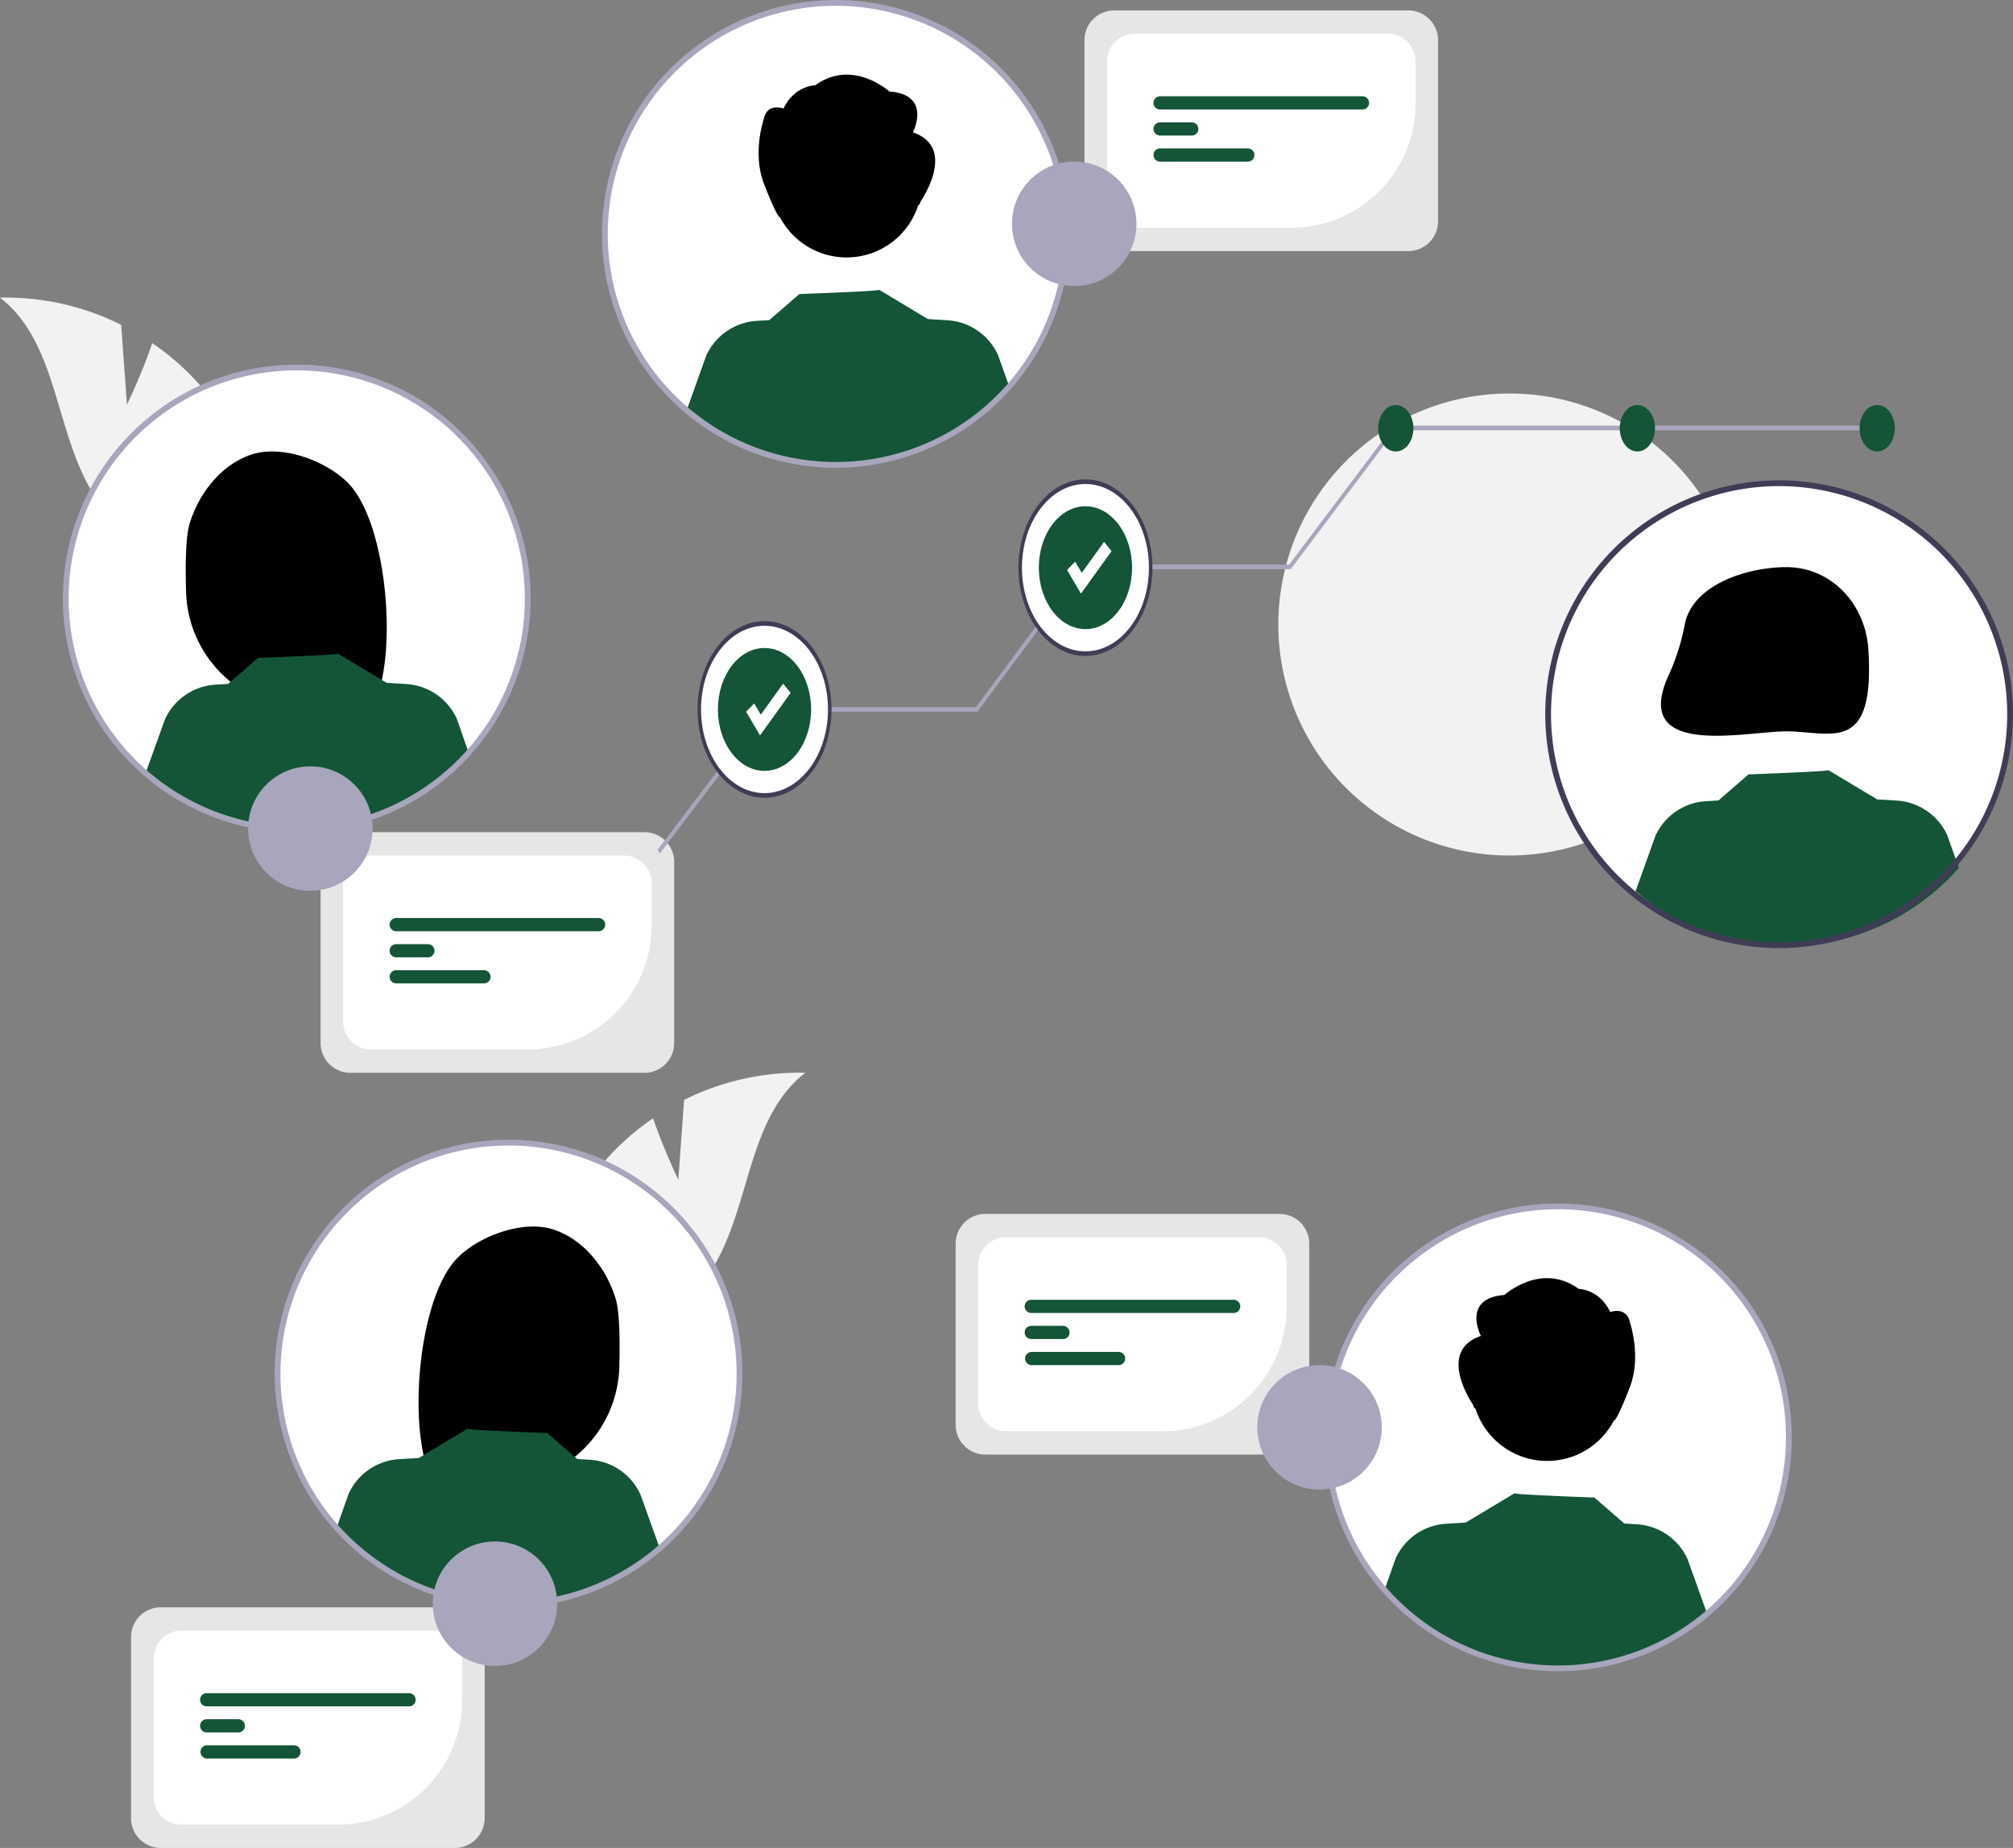 <svg id="Layer_1" data-name="Layer 1" xmlns="http://www.w3.org/2000/svg" viewBox="0 0 695.71 638.65"><rect x="0" y="0" width="695.71" height="638.65" fill="#808080" stroke="none"/><defs><style>.cls-1{fill:#f2f2f2;}.cls-2{fill:#fff;}.cls-3{fill:#135536;}.cls-4{fill:#3f3d56;}.cls-5{fill:#a7a6bc;}.cls-6{fill:#e6e6e6;}</style></defs><path class="cls-1" d="M601.46,216a79.83,79.83,0,1,1-79.68-80h0a79.61,79.61,0,0,1,79.68,79.56Z" transform="translate(0 0)"/><circle class="cls-2" cx="614.89" cy="246.83" r="79.83"/><path d="M582.31,215.6A75.63,75.63,0,0,1,577,232.68c-14.09,29.79,26,20.08,40.35,20.08,15.67,0,30.66,8.24,28.37-28.37C644.7,208.75,633,196,617.31,196,603.92,196,585.11,202,582.31,215.6Z" transform="translate(0 0)"/><path d="M599.3,206.2a26.4,26.4,0,0,1,40.15,23.05c-11.74,2.95-24.09,5.2-36.61.7l-3-7.24L598.13,230c-3.81,1.56-7.64,2.88-11.46,0A27,27,0,0,1,599.3,206.2Z" transform="translate(0 0)"/><path class="cls-3" d="M677,299.91A79.81,79.81,0,0,1,565.27,308l6.85-19.11a20.54,20.54,0,0,1,17.45-12l4.36-.27,10.38-9s28-1,27.57-1.47l17,10.19,0-.07,6.67.41a20.54,20.54,0,0,1,17.45,12Z" transform="translate(0 0)"/><path class="cls-1" d="M43.88,139.84l-2-27.58A89.25,89.25,0,0,0,0,102.86c20.43,15.79,18.8,47.36,33,69a53.65,53.65,0,0,0,40,23.72l17,9.78A90,90,0,0,0,69,133a87,87,0,0,0-16.37-14.4C49,129.25,43.88,139.84,43.88,139.84Z" transform="translate(0 0)"/><path class="cls-4" d="M614.89,327.66a80.83,80.83,0,1,1,80.82-80.83h0A80.92,80.92,0,0,1,614.89,327.66Zm0-159.66a78.83,78.83,0,1,0,78.82,78.83h0A78.91,78.91,0,0,0,614.89,168Z" transform="translate(0 0)"/><circle class="cls-2" cx="288.89" cy="80.83" r="79.83"/><circle cx="292.58" cy="62.94" r="26.03"/><path id="f183d98d-beca-4def-af6d-fbe16b93cf6a-50" d="M315.5,45.74s6.78-13-8.13-14.13c0,0-12.71-11.53-25.67-2.11,0,0-7.07,0-10.93,8,0,0-5.56-2.11-6.78,3.53,0,0-4.07,11.78,0,22.38s5.42,11.78,5.42,11.78S266.55,62,282.82,60.86,314,49.49,315.37,62.45s2.84,7.1,2.84,7.1S331.09,51,315.5,45.74Z" transform="translate(0 0)"/><path class="cls-3" d="M348.92,133.91A79.8,79.8,0,0,1,237.24,142l6.84-19.11a20.57,20.57,0,0,1,17.45-12l4.36-.27,10.39-9s28-1,27.57-1.47l16.95,10.19v-.07l6.66.41a20.53,20.53,0,0,1,17.45,12Z" transform="translate(0 0)"/><path class="cls-5" d="M288.89,161.66a80.83,80.83,0,1,1,80.82-80.83h0A80.92,80.92,0,0,1,288.89,161.66ZM288.89,2a78.83,78.83,0,1,0,78.82,78.83h0A78.91,78.91,0,0,0,288.89,2Z" transform="translate(0 0)"/><circle class="cls-2" cx="102.56" cy="206.83" r="79.83"/><path d="M65.56,180.86c3.3-10.52,10.81-20.17,21.19-23.72s25.58,1.86,33.39,9.63c14.27,14.23,17.76,63.11,8,78.56-2-.11-8.68-.18-10.66-.26l-2.79-9.31V245c-3.15-.1-6.32-.16-9.51-.2a41.4,41.4,0,0,1-40.87-40.37C64,194.16,64.26,185,65.56,180.86Z" transform="translate(0 0)"/><path d="M81.74,173l26.2-13.11h0a32.89,32.89,0,0,1,19.28,27.28l.66,7.82-11-2.8-1.2-10-1.87,9.22-5.06-1.28,0-15.53-5.07,15.51L85.68,186Z" transform="translate(0 0)"/><path class="cls-3" d="M161.8,259.65a79.79,79.79,0,0,1-111.68,8.08L57,248.62a20.57,20.57,0,0,1,17.45-12l4.36-.27,10.39-9s28-1,27.57-1.48l17,10.2v-.07l6.66.41a20.52,20.52,0,0,1,17.45,12Z" transform="translate(0 0)"/><path class="cls-5" d="M102.56,287.66a80.83,80.83,0,1,1,80.83-80.83h0A80.93,80.93,0,0,1,102.56,287.66Zm0-159.66a78.83,78.83,0,1,0,78.83,78.83h0A78.92,78.92,0,0,0,102.56,128Z" transform="translate(0 0)"/><path class="cls-6" d="M222.75,370.77H121.08a10.3,10.3,0,0,1-10.28-10.28V297.88a10.3,10.3,0,0,1,10.28-10.28H222.75A10.28,10.28,0,0,1,233,297.88v62.61A10.28,10.28,0,0,1,222.75,370.77Z" transform="translate(0 0)"/><path class="cls-2" d="M182.35,362.7H128.23a9.63,9.63,0,0,1-9.63-9.62V305.29a9.63,9.63,0,0,1,9.63-9.62H215.6a9.62,9.62,0,0,1,9.62,9.62v14.54A42.9,42.9,0,0,1,182.35,362.7Z" transform="translate(0 0)"/><path class="cls-3" d="M206.88,321.83H136.94a2.28,2.28,0,0,1,0-4.56h69.94a2.28,2.28,0,1,1,0,4.56Z" transform="translate(0 0)"/><path class="cls-3" d="M147.88,330.85H136.94a2.28,2.28,0,0,1,0-4.56h10.94a2.28,2.28,0,1,1,0,4.56Z" transform="translate(0 0)"/><path class="cls-3" d="M167.26,339.86H136.94a2.28,2.28,0,0,1,0-4.56h30.32a2.28,2.28,0,0,1,0,4.56Z" transform="translate(0 0)"/><circle class="cls-5" cx="107.26" cy="286.35" r="21.51"/><path class="cls-1" d="M234.43,407.72l2-27.59a89.27,89.27,0,0,1,41.9-9.39c-20.43,15.79-18.79,47.35-32.94,69a53.72,53.72,0,0,1-40,23.72l-17,9.78a89.94,89.94,0,0,1,20.94-72.35,87,87,0,0,1,16.37-14.39C229.36,397.13,234.43,407.72,234.43,407.72Z" transform="translate(0 0)"/><circle class="cls-2" cx="175.75" cy="474.7" r="79.83"/><path d="M212.75,448.74c-3.3-10.52-10.81-20.17-21.19-23.73s-25.58,1.86-33.39,9.64c-14.27,14.23-17.76,63.11-7.95,78.55,1.95-.1,8.68-.18,10.66-.25l2.79-9.31v9.22q4.72-.15,9.51-.2a41.4,41.4,0,0,0,40.87-40.38C214.31,462,214.05,452.88,212.75,448.74Z" transform="translate(0 0)"/><path d="M196.57,440.87l-26.2-13.12h0A32.93,32.93,0,0,0,151.09,455l-.65,7.82,11-2.79,1.21-10,1.86,9.22,5.06-1.29-.05-15.52L174.55,458l18.08-4.15Z" transform="translate(0 0)"/><path class="cls-3" d="M116.51,527.53A79.8,79.8,0,0,0,228.2,535.6l-6.85-19.1a20.54,20.54,0,0,0-17.45-12l-4.36-.26-10.39-9s-28-1-27.57-1.48l-17,10.2,0-.07-6.67.4a20.53,20.53,0,0,0-17.45,12Z" transform="translate(0 0)"/><path class="cls-5" d="M175.75,555.53A80.83,80.83,0,1,0,94.92,474.7h0A80.92,80.92,0,0,0,175.75,555.53Zm0-159.65A78.83,78.83,0,1,1,96.92,474.7h0a78.91,78.91,0,0,1,78.83-78.82Z" transform="translate(0 0)"/><path class="cls-6" d="M157.23,638.65H55.57a10.3,10.3,0,0,1-10.28-10.28V565.75a10.28,10.28,0,0,1,10.28-10.27H157.23a10.29,10.29,0,0,1,10.28,10.27v62.62A10.3,10.3,0,0,1,157.23,638.65Z" transform="translate(0 0)"/><path class="cls-2" d="M116.84,630.58H62.71A9.63,9.63,0,0,1,53.09,621V573.17a9.63,9.63,0,0,1,9.62-9.63h87.37a9.64,9.64,0,0,1,9.63,9.63v14.54A42.92,42.92,0,0,1,116.84,630.58Z" transform="translate(0 0)"/><path class="cls-3" d="M141.37,589.71H71.43a2.28,2.28,0,1,1,0-4.56h69.94a2.28,2.28,0,1,1,0,4.56Z" transform="translate(0 0)"/><path class="cls-3" d="M82.37,598.72H71.43a2.28,2.28,0,1,1,0-4.56H82.37a2.28,2.28,0,0,1,0,4.56Z" transform="translate(0 0)"/><path class="cls-3" d="M101.75,607.74H71.43a2.29,2.29,0,0,1,0-4.57h30.32a2.29,2.29,0,0,1,0,4.57Z" transform="translate(0 0)"/><circle class="cls-5" cx="171.06" cy="554.23" r="21.51"/><path class="cls-6" d="M486.75,86.77H385.08A10.3,10.3,0,0,1,374.8,76.49V13.88A10.3,10.3,0,0,1,385.08,3.6H486.75A10.28,10.28,0,0,1,497,13.88V76.49A10.28,10.28,0,0,1,486.75,86.77Z" transform="translate(0 0)"/><path class="cls-2" d="M446.35,78.7H392.23a9.63,9.63,0,0,1-9.63-9.62V21.29a9.63,9.63,0,0,1,9.63-9.62H479.6a9.62,9.62,0,0,1,9.62,9.62V35.83A42.9,42.9,0,0,1,446.35,78.7Z" transform="translate(0 0)"/><path class="cls-3" d="M470.88,37.83H400.94a2.26,2.26,0,0,1-2.28-2.27,2.29,2.29,0,0,1,2.28-2.29h69.94a2.28,2.28,0,1,1,0,4.56Z" transform="translate(0 0)"/><path class="cls-3" d="M411.88,46.85H400.94a2.28,2.28,0,1,1,0-4.56h10.94a2.28,2.28,0,1,1,0,4.56Z" transform="translate(0 0)"/><path class="cls-3" d="M431.26,55.86H400.94a2.28,2.28,0,0,1,0-4.56h30.32a2.28,2.28,0,1,1,0,4.56Z" transform="translate(0 0)"/><circle class="cls-5" cx="371.26" cy="77.35" r="21.51"/><circle class="cls-2" cx="538.41" cy="496.75" r="79.83"/><circle cx="534.72" cy="478.86" r="26.03"/><path id="f183d98d-beca-4def-af6d-fbe16b93cf6a-50-2" data-name="f183d98d-beca-4def-af6d-fbe16b93cf6a-50" d="M511.8,461.67s-6.78-13,8.13-14.14c0,0,12.72-11.53,25.67-2.1,0,0,7.07,0,10.93,8,0,0,5.56-2.1,6.78,3.54,0,0,4.07,11.78,0,22.38s-5.42,11.77-5.42,11.77,2.86-13.15-13.41-14.33-31.19-11.37-32.55,1.59-2.84,7.1-2.84,7.1S496.21,467,511.8,461.67Z" transform="translate(0 0)"/><path class="cls-3" d="M478.38,549.83a79.79,79.79,0,0,0,111.68,8.07l-6.84-19.1a20.56,20.56,0,0,0-17.45-12l-4.36-.26-10.39-9s-28-1-27.57-1.48l-17,10.2v-.07l-6.66.41a20.5,20.5,0,0,0-17.45,12Z" transform="translate(0 0)"/><path class="cls-5" d="M538.41,577.58a80.83,80.83,0,1,0-80.82-80.83h0A80.92,80.92,0,0,0,538.41,577.58Zm0-159.66a78.83,78.83,0,1,1-78.82,78.83h0A78.92,78.92,0,0,1,538.41,417.92Z" transform="translate(0 0)"/><path class="cls-6" d="M442.22,502.69H340.55a10.27,10.27,0,0,1-10.27-10.27V429.8a10.29,10.29,0,0,1,10.27-10.28H442.22A10.3,10.3,0,0,1,452.5,429.8v62.62A10.29,10.29,0,0,1,442.22,502.69Z" transform="translate(0 0)"/><path class="cls-2" d="M401.83,494.63H347.7a9.63,9.63,0,0,1-9.62-9.63V437.21a9.63,9.63,0,0,1,9.62-9.62h87.37a9.64,9.64,0,0,1,9.63,9.62v14.55A42.93,42.93,0,0,1,401.83,494.63Z" transform="translate(0 0)"/><path class="cls-3" d="M426.36,453.76H356.42a2.28,2.28,0,1,1,0-4.56h69.95a2.28,2.28,0,0,1,0,4.56Z" transform="translate(0 0)"/><path class="cls-3" d="M367.36,462.77H356.42a2.28,2.28,0,1,1,0-4.56h10.95a2.28,2.28,0,0,1,0,4.56Z" transform="translate(0 0)"/><path class="cls-3" d="M386.73,471.79H356.42a2.29,2.29,0,0,1,0-4.57h30.31a2.29,2.29,0,0,1,0,4.57Z" transform="translate(0 0)"/><circle class="cls-5" cx="456.04" cy="493.28" r="21.51"/><polygon class="cls-5" points="228.11 294.87 227.24 293.73 264.7 244.37 337.29 244.37 373.92 195.1 445.57 195.1 481.72 147.09 649.99 147.09 649.99 148.7 482.22 148.7 446.07 196.71 374.43 196.71 337.8 245.97 265.21 245.97 228.11 294.87"/><ellipse class="cls-2" cx="375.14" cy="196.19" rx="22.55" ry="29.72"/><ellipse class="cls-3" cx="482.4" cy="148" rx="6.09" ry="8.03"/><ellipse class="cls-3" cx="648.77" cy="148" rx="6.09" ry="8.03"/><ellipse class="cls-3" cx="565.89" cy="148" rx="6.09" ry="8.03"/><path class="cls-4" d="M375.14,226.71c-12.79,0-23.16-13.66-23.16-30.52s10.37-30.52,23.16-30.52,23.15,13.66,23.15,30.52S387.92,226.69,375.14,226.71Zm0-59.44c-12.12,0-21.94,12.95-21.94,28.92S363,225.1,375.14,225.1s21.94-12.94,21.94-28.91S387.25,167.29,375.14,167.27Z" transform="translate(0 0)"/><ellipse class="cls-3" cx="375.14" cy="196.19" rx="16.11" ry="21.23"/><polygon class="cls-2" points="373.6 205.15 368.78 196.98 371.58 194.11 373.87 197.98 381.58 187.25 384.16 190.47 373.6 205.15"/><ellipse class="cls-2" cx="264.22" cy="245.18" rx="22.55" ry="29.72"/><path class="cls-4" d="M264.22,275.71c-12.79,0-23.16-13.67-23.16-30.53s10.37-30.52,23.16-30.52,23.16,13.67,23.16,30.52S277,275.69,264.22,275.71Zm0-59.44c-12.12,0-21.94,12.95-21.94,28.91s9.82,28.92,21.94,28.92,21.94-13,21.94-28.92S276.33,216.29,264.22,216.27Z" transform="translate(0 0)"/><ellipse class="cls-3" cx="264.22" cy="245.18" rx="16.11" ry="21.23"/><polygon class="cls-2" points="262.68 254.15 257.86 245.98 260.66 243.1 262.95 246.97 270.66 236.24 273.24 239.46 262.68 254.15"/></svg>